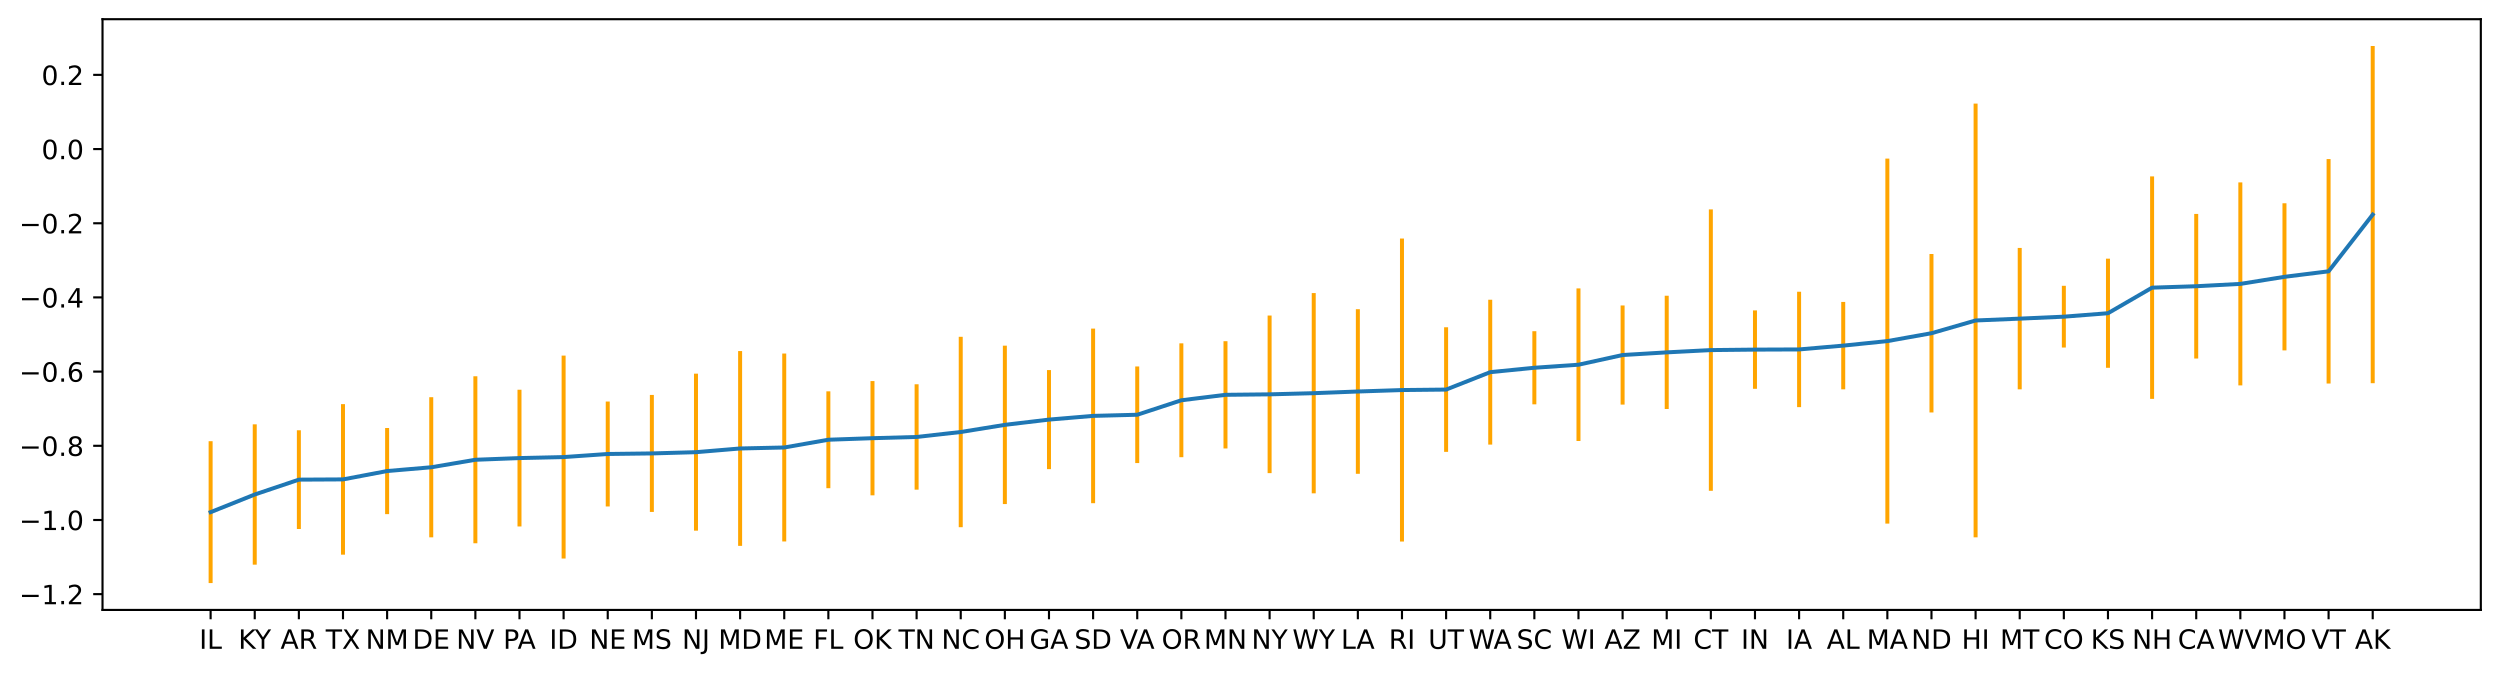 <?xml version="1.0" encoding="utf-8" standalone="no"?>
<!DOCTYPE svg PUBLIC "-//W3C//DTD SVG 1.1//EN"
  "http://www.w3.org/Graphics/SVG/1.1/DTD/svg11.dtd">
<!-- Created with matplotlib (https://matplotlib.org/) -->
<svg height="252.838pt" version="1.1" viewBox="0 0 938.483 252.838" width="938.483pt" xmlns="http://www.w3.org/2000/svg" xmlns:xlink="http://www.w3.org/1999/xlink">
 <defs>
  <style type="text/css">*{stroke-linecap:butt;stroke-linejoin:round;}</style>
 </defs>
 <g id="figure_1">
  <g id="patch_1">
   <path d="M 0 252.838 
L 938.483 252.838 
L 938.483 0 
L 0 0 
z
" style="fill:#ffffff;"/>
  </g>
  <g id="axes_1">
   <g id="patch_2">
    <path d="M 38.483 228.96 
L 931.283 228.96 
L 931.283 7.2 
L 38.483 7.2 
z
" style="fill:#ffffff;"/>
   </g>
   <g id="matplotlib.axis_1">
    <g id="xtick_1">
     <g id="line2d_1">
      <defs>
       <path d="M 0 0 
L 0 3.5 
" id="mf97bbba899" style="stroke:#000000;stroke-width:0.8;"/>
      </defs>
      <g>
       <use style="stroke:#000000;stroke-width:0.8;" x="79.065" xlink:href="#mf97bbba899" y="228.96"/>
      </g>
     </g>
     <g id="text_1">
      <!-- IL -->
      <g transform="translate(74.804 243.558)scale(0.1 -0.1)">
       <defs>
        <path d="M 9.812 72.906 
L 19.672 72.906 
L 19.672 0 
L 9.812 0 
z
" id="DejaVuSans-73"/>
        <path d="M 9.812 72.906 
L 19.672 72.906 
L 19.672 8.297 
L 55.172 8.297 
L 55.172 0 
L 9.812 0 
z
" id="DejaVuSans-76"/>
       </defs>
       <use xlink:href="#DejaVuSans-73"/>
       <use x="29.492" xlink:href="#DejaVuSans-76"/>
      </g>
     </g>
    </g>
    <g id="xtick_2">
     <g id="line2d_2">
      <g>
       <use style="stroke:#000000;stroke-width:0.8;" x="95.629" xlink:href="#mf97bbba899" y="228.96"/>
      </g>
     </g>
     <g id="text_2">
      <!-- KY -->
      <g transform="translate(89.477 243.558)scale(0.1 -0.1)">
       <defs>
        <path d="M 9.812 72.906 
L 19.672 72.906 
L 19.672 42.094 
L 52.391 72.906 
L 65.094 72.906 
L 28.906 38.922 
L 67.672 0 
L 54.688 0 
L 19.672 35.109 
L 19.672 0 
L 9.812 0 
z
" id="DejaVuSans-75"/>
        <path d="M -0.203 72.906 
L 10.406 72.906 
L 30.609 42.922 
L 50.688 72.906 
L 61.281 72.906 
L 35.5 34.719 
L 35.5 0 
L 25.594 0 
L 25.594 34.719 
z
" id="DejaVuSans-89"/>
       </defs>
       <use xlink:href="#DejaVuSans-75"/>
       <use x="61.951" xlink:href="#DejaVuSans-89"/>
      </g>
     </g>
    </g>
    <g id="xtick_3">
     <g id="line2d_3">
      <g>
       <use style="stroke:#000000;stroke-width:0.8;" x="112.193" xlink:href="#mf97bbba899" y="228.96"/>
      </g>
     </g>
     <g id="text_3">
      <!-- AR -->
      <g transform="translate(105.298 243.558)scale(0.1 -0.1)">
       <defs>
        <path d="M 34.188 63.188 
L 20.797 26.906 
L 47.609 26.906 
z
M 28.609 72.906 
L 39.797 72.906 
L 67.578 0 
L 57.328 0 
L 50.688 18.703 
L 17.828 18.703 
L 11.188 0 
L 0.781 0 
z
" id="DejaVuSans-65"/>
        <path d="M 44.391 34.188 
Q 47.562 33.109 50.562 29.594 
Q 53.562 26.078 56.594 19.922 
L 66.609 0 
L 56 0 
L 46.688 18.703 
Q 43.062 26.031 39.672 28.422 
Q 36.281 30.812 30.422 30.812 
L 19.672 30.812 
L 19.672 0 
L 9.812 0 
L 9.812 72.906 
L 32.078 72.906 
Q 44.578 72.906 50.734 67.672 
Q 56.891 62.453 56.891 51.906 
Q 56.891 45.016 53.688 40.469 
Q 50.484 35.938 44.391 34.188 
z
M 19.672 64.797 
L 19.672 38.922 
L 32.078 38.922 
Q 39.203 38.922 42.844 42.219 
Q 46.484 45.516 46.484 51.906 
Q 46.484 58.297 42.844 61.547 
Q 39.203 64.797 32.078 64.797 
z
" id="DejaVuSans-82"/>
       </defs>
       <use xlink:href="#DejaVuSans-65"/>
       <use x="68.408" xlink:href="#DejaVuSans-82"/>
      </g>
     </g>
    </g>
    <g id="xtick_4">
     <g id="line2d_4">
      <g>
       <use style="stroke:#000000;stroke-width:0.8;" x="128.757" xlink:href="#mf97bbba899" y="228.96"/>
      </g>
     </g>
     <g id="text_4">
      <!-- TX -->
      <g transform="translate(122.278 243.558)scale(0.1 -0.1)">
       <defs>
        <path d="M -0.297 72.906 
L 61.375 72.906 
L 61.375 64.594 
L 35.5 64.594 
L 35.5 0 
L 25.594 0 
L 25.594 64.594 
L -0.297 64.594 
z
" id="DejaVuSans-84"/>
        <path d="M 6.297 72.906 
L 16.891 72.906 
L 35.016 45.797 
L 53.219 72.906 
L 63.812 72.906 
L 40.375 37.891 
L 65.375 0 
L 54.781 0 
L 34.281 31 
L 13.625 0 
L 2.984 0 
L 29 38.922 
z
" id="DejaVuSans-88"/>
       </defs>
       <use xlink:href="#DejaVuSans-84"/>
       <use x="61.084" xlink:href="#DejaVuSans-88"/>
      </g>
     </g>
    </g>
    <g id="xtick_5">
     <g id="line2d_5">
      <g>
       <use style="stroke:#000000;stroke-width:0.8;" x="145.321" xlink:href="#mf97bbba899" y="228.96"/>
      </g>
     </g>
     <g id="text_5">
      <!-- NM -->
      <g transform="translate(137.266 243.558)scale(0.1 -0.1)">
       <defs>
        <path d="M 9.812 72.906 
L 23.094 72.906 
L 55.422 11.922 
L 55.422 72.906 
L 64.984 72.906 
L 64.984 0 
L 51.703 0 
L 19.391 60.984 
L 19.391 0 
L 9.812 0 
z
" id="DejaVuSans-78"/>
        <path d="M 9.812 72.906 
L 24.516 72.906 
L 43.109 23.297 
L 61.812 72.906 
L 76.516 72.906 
L 76.516 0 
L 66.891 0 
L 66.891 64.016 
L 48.094 14.016 
L 38.188 14.016 
L 19.391 64.016 
L 19.391 0 
L 9.812 0 
z
" id="DejaVuSans-77"/>
       </defs>
       <use xlink:href="#DejaVuSans-78"/>
       <use x="74.805" xlink:href="#DejaVuSans-77"/>
      </g>
     </g>
    </g>
    <g id="xtick_6">
     <g id="line2d_6">
      <g>
       <use style="stroke:#000000;stroke-width:0.8;" x="161.885" xlink:href="#mf97bbba899" y="228.96"/>
      </g>
     </g>
     <g id="text_6">
      <!-- DE -->
      <g transform="translate(154.875 243.558)scale(0.1 -0.1)">
       <defs>
        <path d="M 19.672 64.797 
L 19.672 8.109 
L 31.594 8.109 
Q 46.688 8.109 53.688 14.938 
Q 60.688 21.781 60.688 36.531 
Q 60.688 51.172 53.688 57.984 
Q 46.688 64.797 31.594 64.797 
z
M 9.812 72.906 
L 30.078 72.906 
Q 51.266 72.906 61.172 64.094 
Q 71.094 55.281 71.094 36.531 
Q 71.094 17.672 61.125 8.828 
Q 51.172 0 30.078 0 
L 9.812 0 
z
" id="DejaVuSans-68"/>
        <path d="M 9.812 72.906 
L 55.906 72.906 
L 55.906 64.594 
L 19.672 64.594 
L 19.672 43.016 
L 54.391 43.016 
L 54.391 34.719 
L 19.672 34.719 
L 19.672 8.297 
L 56.781 8.297 
L 56.781 0 
L 9.812 0 
z
" id="DejaVuSans-69"/>
       </defs>
       <use xlink:href="#DejaVuSans-68"/>
       <use x="77.002" xlink:href="#DejaVuSans-69"/>
      </g>
     </g>
    </g>
    <g id="xtick_7">
     <g id="line2d_7">
      <g>
       <use style="stroke:#000000;stroke-width:0.8;" x="178.449" xlink:href="#mf97bbba899" y="228.96"/>
      </g>
     </g>
     <g id="text_7">
      <!-- NV -->
      <g transform="translate(171.288 243.558)scale(0.1 -0.1)">
       <defs>
        <path d="M 28.609 0 
L 0.781 72.906 
L 11.078 72.906 
L 34.188 11.531 
L 57.328 72.906 
L 67.578 72.906 
L 39.797 0 
z
" id="DejaVuSans-86"/>
       </defs>
       <use xlink:href="#DejaVuSans-78"/>
       <use x="74.805" xlink:href="#DejaVuSans-86"/>
      </g>
     </g>
    </g>
    <g id="xtick_8">
     <g id="line2d_8">
      <g>
       <use style="stroke:#000000;stroke-width:0.8;" x="195.013" xlink:href="#mf97bbba899" y="228.96"/>
      </g>
     </g>
     <g id="text_8">
      <!-- PA -->
      <g transform="translate(188.896 243.558)scale(0.1 -0.1)">
       <defs>
        <path d="M 19.672 64.797 
L 19.672 37.406 
L 32.078 37.406 
Q 38.969 37.406 42.719 40.969 
Q 46.484 44.531 46.484 51.125 
Q 46.484 57.672 42.719 61.234 
Q 38.969 64.797 32.078 64.797 
z
M 9.812 72.906 
L 32.078 72.906 
Q 44.344 72.906 50.609 67.359 
Q 56.891 61.812 56.891 51.125 
Q 56.891 40.328 50.609 34.812 
Q 44.344 29.297 32.078 29.297 
L 19.672 29.297 
L 19.672 0 
L 9.812 0 
z
" id="DejaVuSans-80"/>
       </defs>
       <use xlink:href="#DejaVuSans-80"/>
       <use x="53.928" xlink:href="#DejaVuSans-65"/>
      </g>
     </g>
    </g>
    <g id="xtick_9">
     <g id="line2d_9">
      <g>
       <use style="stroke:#000000;stroke-width:0.8;" x="211.577" xlink:href="#mf97bbba899" y="228.96"/>
      </g>
     </g>
     <g id="text_9">
      <!-- ID -->
      <g transform="translate(206.252 243.558)scale(0.1 -0.1)">
       <use xlink:href="#DejaVuSans-73"/>
       <use x="29.492" xlink:href="#DejaVuSans-68"/>
      </g>
     </g>
    </g>
    <g id="xtick_10">
     <g id="line2d_10">
      <g>
       <use style="stroke:#000000;stroke-width:0.8;" x="228.141" xlink:href="#mf97bbba899" y="228.96"/>
      </g>
     </g>
     <g id="text_10">
      <!-- NE -->
      <g transform="translate(221.241 243.558)scale(0.1 -0.1)">
       <use xlink:href="#DejaVuSans-78"/>
       <use x="74.805" xlink:href="#DejaVuSans-69"/>
      </g>
     </g>
    </g>
    <g id="xtick_11">
     <g id="line2d_11">
      <g>
       <use style="stroke:#000000;stroke-width:0.8;" x="244.705" xlink:href="#mf97bbba899" y="228.96"/>
      </g>
     </g>
     <g id="text_11">
      <!-- MS -->
      <g transform="translate(237.216 243.558)scale(0.1 -0.1)">
       <defs>
        <path d="M 53.516 70.516 
L 53.516 60.891 
Q 47.906 63.578 42.922 64.891 
Q 37.938 66.219 33.297 66.219 
Q 25.25 66.219 20.875 63.094 
Q 16.5 59.969 16.5 54.203 
Q 16.5 49.359 19.406 46.891 
Q 22.312 44.438 30.422 42.922 
L 36.375 41.703 
Q 47.406 39.594 52.656 34.297 
Q 57.906 29 57.906 20.125 
Q 57.906 9.516 50.797 4.047 
Q 43.703 -1.422 29.984 -1.422 
Q 24.812 -1.422 18.969 -0.25 
Q 13.141 0.922 6.891 3.219 
L 6.891 13.375 
Q 12.891 10.016 18.656 8.297 
Q 24.422 6.594 29.984 6.594 
Q 38.422 6.594 43.016 9.906 
Q 47.609 13.234 47.609 19.391 
Q 47.609 24.75 44.312 27.781 
Q 41.016 30.812 33.5 32.328 
L 27.484 33.5 
Q 16.453 35.688 11.516 40.375 
Q 6.594 45.062 6.594 53.422 
Q 6.594 63.094 13.406 68.656 
Q 20.219 74.219 32.172 74.219 
Q 37.312 74.219 42.625 73.281 
Q 47.953 72.359 53.516 70.516 
z
" id="DejaVuSans-83"/>
       </defs>
       <use xlink:href="#DejaVuSans-77"/>
       <use x="86.279" xlink:href="#DejaVuSans-83"/>
      </g>
     </g>
    </g>
    <g id="xtick_12">
     <g id="line2d_12">
      <g>
       <use style="stroke:#000000;stroke-width:0.8;" x="261.269" xlink:href="#mf97bbba899" y="228.96"/>
      </g>
     </g>
     <g id="text_12">
      <!-- NJ -->
      <g transform="translate(256.053 243.558)scale(0.1 -0.1)">
       <defs>
        <path d="M 9.812 72.906 
L 19.672 72.906 
L 19.672 5.078 
Q 19.672 -8.109 14.672 -14.062 
Q 9.672 -20.016 -1.422 -20.016 
L -5.172 -20.016 
L -5.172 -11.719 
L -2.094 -11.719 
Q 4.438 -11.719 7.125 -8.047 
Q 9.812 -4.391 9.812 5.078 
z
" id="DejaVuSans-74"/>
       </defs>
       <use xlink:href="#DejaVuSans-78"/>
       <use x="74.805" xlink:href="#DejaVuSans-74"/>
      </g>
     </g>
    </g>
    <g id="xtick_13">
     <g id="line2d_13">
      <g>
       <use style="stroke:#000000;stroke-width:0.8;" x="277.833" xlink:href="#mf97bbba899" y="228.96"/>
      </g>
     </g>
     <g id="text_13">
      <!-- MD -->
      <g transform="translate(269.669 243.558)scale(0.1 -0.1)">
       <use xlink:href="#DejaVuSans-77"/>
       <use x="86.279" xlink:href="#DejaVuSans-68"/>
      </g>
     </g>
    </g>
    <g id="xtick_14">
     <g id="line2d_14">
      <g>
       <use style="stroke:#000000;stroke-width:0.8;" x="294.397" xlink:href="#mf97bbba899" y="228.96"/>
      </g>
     </g>
     <g id="text_14">
      <!-- ME -->
      <g transform="translate(286.923 243.558)scale(0.1 -0.1)">
       <use xlink:href="#DejaVuSans-77"/>
       <use x="86.279" xlink:href="#DejaVuSans-69"/>
      </g>
     </g>
    </g>
    <g id="xtick_15">
     <g id="line2d_15">
      <g>
       <use style="stroke:#000000;stroke-width:0.8;" x="310.961" xlink:href="#mf97bbba899" y="228.96"/>
      </g>
     </g>
     <g id="text_15">
      <!-- FL -->
      <g transform="translate(305.299 243.558)scale(0.1 -0.1)">
       <defs>
        <path d="M 9.812 72.906 
L 51.703 72.906 
L 51.703 64.594 
L 19.672 64.594 
L 19.672 43.109 
L 48.578 43.109 
L 48.578 34.812 
L 19.672 34.812 
L 19.672 0 
L 9.812 0 
z
" id="DejaVuSans-70"/>
       </defs>
       <use xlink:href="#DejaVuSans-70"/>
       <use x="57.52" xlink:href="#DejaVuSans-76"/>
      </g>
     </g>
    </g>
    <g id="xtick_16">
     <g id="line2d_16">
      <g>
       <use style="stroke:#000000;stroke-width:0.8;" x="327.525" xlink:href="#mf97bbba899" y="228.96"/>
      </g>
     </g>
     <g id="text_16">
      <!-- OK -->
      <g transform="translate(320.31 243.558)scale(0.1 -0.1)">
       <defs>
        <path d="M 39.406 66.219 
Q 28.656 66.219 22.328 58.203 
Q 16.016 50.203 16.016 36.375 
Q 16.016 22.609 22.328 14.594 
Q 28.656 6.594 39.406 6.594 
Q 50.141 6.594 56.422 14.594 
Q 62.703 22.609 62.703 36.375 
Q 62.703 50.203 56.422 58.203 
Q 50.141 66.219 39.406 66.219 
z
M 39.406 74.219 
Q 54.734 74.219 63.906 63.938 
Q 73.094 53.656 73.094 36.375 
Q 73.094 19.141 63.906 8.859 
Q 54.734 -1.422 39.406 -1.422 
Q 24.031 -1.422 14.812 8.828 
Q 5.609 19.094 5.609 36.375 
Q 5.609 53.656 14.812 63.938 
Q 24.031 74.219 39.406 74.219 
z
" id="DejaVuSans-79"/>
       </defs>
       <use xlink:href="#DejaVuSans-79"/>
       <use x="78.711" xlink:href="#DejaVuSans-75"/>
      </g>
     </g>
    </g>
    <g id="xtick_17">
     <g id="line2d_17">
      <g>
       <use style="stroke:#000000;stroke-width:0.8;" x="344.089" xlink:href="#mf97bbba899" y="228.96"/>
      </g>
     </g>
     <g id="text_17">
      <!-- TN -->
      <g transform="translate(337.294 243.558)scale(0.1 -0.1)">
       <use xlink:href="#DejaVuSans-84"/>
       <use x="61.084" xlink:href="#DejaVuSans-78"/>
      </g>
     </g>
    </g>
    <g id="xtick_18">
     <g id="line2d_18">
      <g>
       <use style="stroke:#000000;stroke-width:0.8;" x="360.653" xlink:href="#mf97bbba899" y="228.96"/>
      </g>
     </g>
     <g id="text_18">
      <!-- NC -->
      <g transform="translate(353.421 243.558)scale(0.1 -0.1)">
       <defs>
        <path d="M 64.406 67.281 
L 64.406 56.891 
Q 59.422 61.531 53.781 63.812 
Q 48.141 66.109 41.797 66.109 
Q 29.297 66.109 22.656 58.469 
Q 16.016 50.828 16.016 36.375 
Q 16.016 21.969 22.656 14.328 
Q 29.297 6.688 41.797 6.688 
Q 48.141 6.688 53.781 8.984 
Q 59.422 11.281 64.406 15.922 
L 64.406 5.609 
Q 59.234 2.094 53.438 0.328 
Q 47.656 -1.422 41.219 -1.422 
Q 24.656 -1.422 15.125 8.703 
Q 5.609 18.844 5.609 36.375 
Q 5.609 53.953 15.125 64.078 
Q 24.656 74.219 41.219 74.219 
Q 47.75 74.219 53.531 72.484 
Q 59.328 70.75 64.406 67.281 
z
" id="DejaVuSans-67"/>
       </defs>
       <use xlink:href="#DejaVuSans-78"/>
       <use x="74.805" xlink:href="#DejaVuSans-67"/>
      </g>
     </g>
    </g>
    <g id="xtick_19">
     <g id="line2d_19">
      <g>
       <use style="stroke:#000000;stroke-width:0.8;" x="377.217" xlink:href="#mf97bbba899" y="228.96"/>
      </g>
     </g>
     <g id="text_19">
      <!-- OH -->
      <g transform="translate(369.521 243.558)scale(0.1 -0.1)">
       <defs>
        <path d="M 9.812 72.906 
L 19.672 72.906 
L 19.672 43.016 
L 55.516 43.016 
L 55.516 72.906 
L 65.375 72.906 
L 65.375 0 
L 55.516 0 
L 55.516 34.719 
L 19.672 34.719 
L 19.672 0 
L 9.812 0 
z
" id="DejaVuSans-72"/>
       </defs>
       <use xlink:href="#DejaVuSans-79"/>
       <use x="78.711" xlink:href="#DejaVuSans-72"/>
      </g>
     </g>
    </g>
    <g id="xtick_20">
     <g id="line2d_20">
      <g>
       <use style="stroke:#000000;stroke-width:0.8;" x="393.781" xlink:href="#mf97bbba899" y="228.96"/>
      </g>
     </g>
     <g id="text_20">
      <!-- GA -->
      <g transform="translate(386.486 243.558)scale(0.1 -0.1)">
       <defs>
        <path d="M 59.516 10.406 
L 59.516 29.984 
L 43.406 29.984 
L 43.406 38.094 
L 69.281 38.094 
L 69.281 6.781 
Q 63.578 2.734 56.688 0.656 
Q 49.812 -1.422 42 -1.422 
Q 24.906 -1.422 15.25 8.562 
Q 5.609 18.562 5.609 36.375 
Q 5.609 54.25 15.25 64.234 
Q 24.906 74.219 42 74.219 
Q 49.125 74.219 55.547 72.453 
Q 61.969 70.703 67.391 67.281 
L 67.391 56.781 
Q 61.922 61.422 55.766 63.766 
Q 49.609 66.109 42.828 66.109 
Q 29.438 66.109 22.719 58.641 
Q 16.016 51.172 16.016 36.375 
Q 16.016 21.625 22.719 14.156 
Q 29.438 6.688 42.828 6.688 
Q 48.047 6.688 52.141 7.594 
Q 56.25 8.5 59.516 10.406 
z
" id="DejaVuSans-71"/>
       </defs>
       <use xlink:href="#DejaVuSans-71"/>
       <use x="77.49" xlink:href="#DejaVuSans-65"/>
      </g>
     </g>
    </g>
    <g id="xtick_21">
     <g id="line2d_21">
      <g>
       <use style="stroke:#000000;stroke-width:0.8;" x="410.345" xlink:href="#mf97bbba899" y="228.96"/>
      </g>
     </g>
     <g id="text_21">
      <!-- SD -->
      <g transform="translate(403.321 243.558)scale(0.1 -0.1)">
       <use xlink:href="#DejaVuSans-83"/>
       <use x="63.477" xlink:href="#DejaVuSans-68"/>
      </g>
     </g>
    </g>
    <g id="xtick_22">
     <g id="line2d_22">
      <g>
       <use style="stroke:#000000;stroke-width:0.8;" x="426.909" xlink:href="#mf97bbba899" y="228.96"/>
      </g>
     </g>
     <g id="text_22">
      <!-- VA -->
      <g transform="translate(420.387 243.558)scale(0.1 -0.1)">
       <use xlink:href="#DejaVuSans-86"/>
       <use x="62.033" xlink:href="#DejaVuSans-65"/>
      </g>
     </g>
    </g>
    <g id="xtick_23">
     <g id="line2d_23">
      <g>
       <use style="stroke:#000000;stroke-width:0.8;" x="443.473" xlink:href="#mf97bbba899" y="228.96"/>
      </g>
     </g>
     <g id="text_23">
      <!-- OR -->
      <g transform="translate(436.063 243.558)scale(0.1 -0.1)">
       <use xlink:href="#DejaVuSans-79"/>
       <use x="78.711" xlink:href="#DejaVuSans-82"/>
      </g>
     </g>
    </g>
    <g id="xtick_24">
     <g id="line2d_24">
      <g>
       <use style="stroke:#000000;stroke-width:0.8;" x="460.037" xlink:href="#mf97bbba899" y="228.96"/>
      </g>
     </g>
     <g id="text_24">
      <!-- MN -->
      <g transform="translate(451.982 243.558)scale(0.1 -0.1)">
       <use xlink:href="#DejaVuSans-77"/>
       <use x="86.279" xlink:href="#DejaVuSans-78"/>
      </g>
     </g>
    </g>
    <g id="xtick_25">
     <g id="line2d_25">
      <g>
       <use style="stroke:#000000;stroke-width:0.8;" x="476.601" xlink:href="#mf97bbba899" y="228.96"/>
      </g>
     </g>
     <g id="text_25">
      <!-- NY -->
      <g transform="translate(469.806 243.558)scale(0.1 -0.1)">
       <use xlink:href="#DejaVuSans-78"/>
       <use x="74.805" xlink:href="#DejaVuSans-89"/>
      </g>
     </g>
    </g>
    <g id="xtick_26">
     <g id="line2d_26">
      <g>
       <use style="stroke:#000000;stroke-width:0.8;" x="493.165" xlink:href="#mf97bbba899" y="228.96"/>
      </g>
     </g>
     <g id="text_26">
      <!-- WY -->
      <g transform="translate(485.167 243.558)scale(0.1 -0.1)">
       <defs>
        <path d="M 3.328 72.906 
L 13.281 72.906 
L 28.609 11.281 
L 43.891 72.906 
L 54.984 72.906 
L 70.312 11.281 
L 85.594 72.906 
L 95.609 72.906 
L 77.297 0 
L 64.891 0 
L 49.516 63.281 
L 33.984 0 
L 21.578 0 
z
" id="DejaVuSans-87"/>
       </defs>
       <use xlink:href="#DejaVuSans-87"/>
       <use x="98.877" xlink:href="#DejaVuSans-89"/>
      </g>
     </g>
    </g>
    <g id="xtick_27">
     <g id="line2d_27">
      <g>
       <use style="stroke:#000000;stroke-width:0.8;" x="509.729" xlink:href="#mf97bbba899" y="228.96"/>
      </g>
     </g>
     <g id="text_27">
      <!-- LA -->
      <g transform="translate(503.41 243.558)scale(0.1 -0.1)">
       <use xlink:href="#DejaVuSans-76"/>
       <use x="57.963" xlink:href="#DejaVuSans-65"/>
      </g>
     </g>
    </g>
    <g id="xtick_28">
     <g id="line2d_28">
      <g>
       <use style="stroke:#000000;stroke-width:0.8;" x="526.293" xlink:href="#mf97bbba899" y="228.96"/>
      </g>
     </g>
     <g id="text_28">
      <!-- RI -->
      <g transform="translate(521.344 243.558)scale(0.1 -0.1)">
       <use xlink:href="#DejaVuSans-82"/>
       <use x="69.482" xlink:href="#DejaVuSans-73"/>
      </g>
     </g>
    </g>
    <g id="xtick_29">
     <g id="line2d_29">
      <g>
       <use style="stroke:#000000;stroke-width:0.8;" x="542.857" xlink:href="#mf97bbba899" y="228.96"/>
      </g>
     </g>
     <g id="text_29">
      <!-- UT -->
      <g transform="translate(536.144 243.558)scale(0.1 -0.1)">
       <defs>
        <path d="M 8.688 72.906 
L 18.609 72.906 
L 18.609 28.609 
Q 18.609 16.891 22.844 11.734 
Q 27.094 6.594 36.625 6.594 
Q 46.094 6.594 50.344 11.734 
Q 54.594 16.891 54.594 28.609 
L 54.594 72.906 
L 64.5 72.906 
L 64.5 27.391 
Q 64.5 13.141 57.438 5.859 
Q 50.391 -1.422 36.625 -1.422 
Q 22.797 -1.422 15.734 5.859 
Q 8.688 13.141 8.688 27.391 
z
" id="DejaVuSans-85"/>
       </defs>
       <use xlink:href="#DejaVuSans-85"/>
       <use x="73.193" xlink:href="#DejaVuSans-84"/>
      </g>
     </g>
    </g>
    <g id="xtick_30">
     <g id="line2d_30">
      <g>
       <use style="stroke:#000000;stroke-width:0.8;" x="559.421" xlink:href="#mf97bbba899" y="228.96"/>
      </g>
     </g>
     <g id="text_30">
      <!-- WA -->
      <g transform="translate(551.332 243.558)scale(0.1 -0.1)">
       <use xlink:href="#DejaVuSans-87"/>
       <use x="93.377" xlink:href="#DejaVuSans-65"/>
      </g>
     </g>
    </g>
    <g id="xtick_31">
     <g id="line2d_31">
      <g>
       <use style="stroke:#000000;stroke-width:0.8;" x="575.985" xlink:href="#mf97bbba899" y="228.96"/>
      </g>
     </g>
     <g id="text_31">
      <!-- SC -->
      <g transform="translate(569.319 243.558)scale(0.1 -0.1)">
       <use xlink:href="#DejaVuSans-83"/>
       <use x="63.477" xlink:href="#DejaVuSans-67"/>
      </g>
     </g>
    </g>
    <g id="xtick_32">
     <g id="line2d_32">
      <g>
       <use style="stroke:#000000;stroke-width:0.8;" x="592.549" xlink:href="#mf97bbba899" y="228.96"/>
      </g>
     </g>
     <g id="text_32">
      <!-- WI -->
      <g transform="translate(586.13 243.558)scale(0.1 -0.1)">
       <use xlink:href="#DejaVuSans-87"/>
       <use x="98.877" xlink:href="#DejaVuSans-73"/>
      </g>
     </g>
    </g>
    <g id="xtick_33">
     <g id="line2d_33">
      <g>
       <use style="stroke:#000000;stroke-width:0.8;" x="609.113" xlink:href="#mf97bbba899" y="228.96"/>
      </g>
     </g>
     <g id="text_33">
      <!-- AZ -->
      <g transform="translate(602.268 243.558)scale(0.1 -0.1)">
       <defs>
        <path d="M 5.609 72.906 
L 62.891 72.906 
L 62.891 65.375 
L 16.797 8.297 
L 64.016 8.297 
L 64.016 0 
L 4.5 0 
L 4.5 7.516 
L 50.594 64.594 
L 5.609 64.594 
z
" id="DejaVuSans-90"/>
       </defs>
       <use xlink:href="#DejaVuSans-65"/>
       <use x="68.408" xlink:href="#DejaVuSans-90"/>
      </g>
     </g>
    </g>
    <g id="xtick_34">
     <g id="line2d_34">
      <g>
       <use style="stroke:#000000;stroke-width:0.8;" x="625.677" xlink:href="#mf97bbba899" y="228.96"/>
      </g>
     </g>
     <g id="text_34">
      <!-- MI -->
      <g transform="translate(619.888 243.558)scale(0.1 -0.1)">
       <use xlink:href="#DejaVuSans-77"/>
       <use x="86.279" xlink:href="#DejaVuSans-73"/>
      </g>
     </g>
    </g>
    <g id="xtick_35">
     <g id="line2d_35">
      <g>
       <use style="stroke:#000000;stroke-width:0.8;" x="642.241" xlink:href="#mf97bbba899" y="228.96"/>
      </g>
     </g>
     <g id="text_35">
      <!-- CT -->
      <g transform="translate(635.696 243.558)scale(0.1 -0.1)">
       <use xlink:href="#DejaVuSans-67"/>
       <use x="69.824" xlink:href="#DejaVuSans-84"/>
      </g>
     </g>
    </g>
    <g id="xtick_36">
     <g id="line2d_36">
      <g>
       <use style="stroke:#000000;stroke-width:0.8;" x="658.805" xlink:href="#mf97bbba899" y="228.96"/>
      </g>
     </g>
     <g id="text_36">
      <!-- IN -->
      <g transform="translate(653.589 243.558)scale(0.1 -0.1)">
       <use xlink:href="#DejaVuSans-73"/>
       <use x="29.492" xlink:href="#DejaVuSans-78"/>
      </g>
     </g>
    </g>
    <g id="xtick_37">
     <g id="line2d_37">
      <g>
       <use style="stroke:#000000;stroke-width:0.8;" x="675.369" xlink:href="#mf97bbba899" y="228.96"/>
      </g>
     </g>
     <g id="text_37">
      <!-- IA -->
      <g transform="translate(670.474 243.558)scale(0.1 -0.1)">
       <use xlink:href="#DejaVuSans-73"/>
       <use x="29.492" xlink:href="#DejaVuSans-65"/>
      </g>
     </g>
    </g>
    <g id="xtick_38">
     <g id="line2d_38">
      <g>
       <use style="stroke:#000000;stroke-width:0.8;" x="691.933" xlink:href="#mf97bbba899" y="228.96"/>
      </g>
     </g>
     <g id="text_38">
      <!-- AL -->
      <g transform="translate(685.727 243.558)scale(0.1 -0.1)">
       <use xlink:href="#DejaVuSans-65"/>
       <use x="68.408" xlink:href="#DejaVuSans-76"/>
      </g>
     </g>
    </g>
    <g id="xtick_39">
     <g id="line2d_39">
      <g>
       <use style="stroke:#000000;stroke-width:0.8;" x="708.497" xlink:href="#mf97bbba899" y="228.96"/>
      </g>
     </g>
     <g id="text_39">
      <!-- MA -->
      <g transform="translate(700.763 243.558)scale(0.1 -0.1)">
       <use xlink:href="#DejaVuSans-77"/>
       <use x="86.279" xlink:href="#DejaVuSans-65"/>
      </g>
     </g>
    </g>
    <g id="xtick_40">
     <g id="line2d_40">
      <g>
       <use style="stroke:#000000;stroke-width:0.8;" x="725.061" xlink:href="#mf97bbba899" y="228.96"/>
      </g>
     </g>
     <g id="text_40">
      <!-- ND -->
      <g transform="translate(717.47 243.558)scale(0.1 -0.1)">
       <use xlink:href="#DejaVuSans-78"/>
       <use x="74.805" xlink:href="#DejaVuSans-68"/>
      </g>
     </g>
    </g>
    <g id="xtick_41">
     <g id="line2d_41">
      <g>
       <use style="stroke:#000000;stroke-width:0.8;" x="741.625" xlink:href="#mf97bbba899" y="228.96"/>
      </g>
     </g>
     <g id="text_41">
      <!-- HI -->
      <g transform="translate(736.39 243.558)scale(0.1 -0.1)">
       <use xlink:href="#DejaVuSans-72"/>
       <use x="75.195" xlink:href="#DejaVuSans-73"/>
      </g>
     </g>
    </g>
    <g id="xtick_42">
     <g id="line2d_42">
      <g>
       <use style="stroke:#000000;stroke-width:0.8;" x="758.189" xlink:href="#mf97bbba899" y="228.96"/>
      </g>
     </g>
     <g id="text_42">
      <!-- MT -->
      <g transform="translate(750.821 243.558)scale(0.1 -0.1)">
       <use xlink:href="#DejaVuSans-77"/>
       <use x="86.279" xlink:href="#DejaVuSans-84"/>
      </g>
     </g>
    </g>
    <g id="xtick_43">
     <g id="line2d_43">
      <g>
       <use style="stroke:#000000;stroke-width:0.8;" x="774.753" xlink:href="#mf97bbba899" y="228.96"/>
      </g>
     </g>
     <g id="text_43">
      <!-- CO -->
      <g transform="translate(767.326 243.558)scale(0.1 -0.1)">
       <use xlink:href="#DejaVuSans-67"/>
       <use x="69.824" xlink:href="#DejaVuSans-79"/>
      </g>
     </g>
    </g>
    <g id="xtick_44">
     <g id="line2d_44">
      <g>
       <use style="stroke:#000000;stroke-width:0.8;" x="791.317" xlink:href="#mf97bbba899" y="228.96"/>
      </g>
     </g>
     <g id="text_44">
      <!-- KS -->
      <g transform="translate(784.864 243.558)scale(0.1 -0.1)">
       <use xlink:href="#DejaVuSans-75"/>
       <use x="65.576" xlink:href="#DejaVuSans-83"/>
      </g>
     </g>
    </g>
    <g id="xtick_45">
     <g id="line2d_45">
      <g>
       <use style="stroke:#000000;stroke-width:0.8;" x="807.881" xlink:href="#mf97bbba899" y="228.96"/>
      </g>
     </g>
     <g id="text_45">
      <!-- NH -->
      <g transform="translate(800.38 243.558)scale(0.1 -0.1)">
       <use xlink:href="#DejaVuSans-78"/>
       <use x="74.805" xlink:href="#DejaVuSans-72"/>
      </g>
     </g>
    </g>
    <g id="xtick_46">
     <g id="line2d_46">
      <g>
       <use style="stroke:#000000;stroke-width:0.8;" x="824.445" xlink:href="#mf97bbba899" y="228.96"/>
      </g>
     </g>
     <g id="text_46">
      <!-- CA -->
      <g transform="translate(817.533 243.558)scale(0.1 -0.1)">
       <use xlink:href="#DejaVuSans-67"/>
       <use x="69.824" xlink:href="#DejaVuSans-65"/>
      </g>
     </g>
    </g>
    <g id="xtick_47">
     <g id="line2d_47">
      <g>
       <use style="stroke:#000000;stroke-width:0.8;" x="841.009" xlink:href="#mf97bbba899" y="228.96"/>
      </g>
     </g>
     <g id="text_47">
      <!-- WV -->
      <g transform="translate(832.645 243.558)scale(0.1 -0.1)">
       <use xlink:href="#DejaVuSans-87"/>
       <use x="98.877" xlink:href="#DejaVuSans-86"/>
      </g>
     </g>
    </g>
    <g id="xtick_48">
     <g id="line2d_48">
      <g>
       <use style="stroke:#000000;stroke-width:0.8;" x="857.573" xlink:href="#mf97bbba899" y="228.96"/>
      </g>
     </g>
     <g id="text_48">
      <!-- MO -->
      <g transform="translate(849.323 243.558)scale(0.1 -0.1)">
       <use xlink:href="#DejaVuSans-77"/>
       <use x="86.279" xlink:href="#DejaVuSans-79"/>
      </g>
     </g>
    </g>
    <g id="xtick_49">
     <g id="line2d_49">
      <g>
       <use style="stroke:#000000;stroke-width:0.8;" x="874.137" xlink:href="#mf97bbba899" y="228.96"/>
      </g>
     </g>
     <g id="text_49">
      <!-- VT -->
      <g transform="translate(867.663 243.558)scale(0.1 -0.1)">
       <use xlink:href="#DejaVuSans-86"/>
       <use x="68.408" xlink:href="#DejaVuSans-84"/>
      </g>
     </g>
    </g>
    <g id="xtick_50">
     <g id="line2d_50">
      <g>
       <use style="stroke:#000000;stroke-width:0.8;" x="890.701" xlink:href="#mf97bbba899" y="228.96"/>
      </g>
     </g>
     <g id="text_50">
      <!-- AK -->
      <g transform="translate(884.002 243.558)scale(0.1 -0.1)">
       <use xlink:href="#DejaVuSans-65"/>
       <use x="68.408" xlink:href="#DejaVuSans-75"/>
      </g>
     </g>
    </g>
   </g>
   <g id="matplotlib.axis_2">
    <g id="ytick_1">
     <g id="line2d_51">
      <defs>
       <path d="M 0 0 
L -3.5 0 
" id="m473670c468" style="stroke:#000000;stroke-width:0.8;"/>
      </defs>
      <g>
       <use style="stroke:#000000;stroke-width:0.8;" x="38.483" xlink:href="#m473670c468" y="223.038"/>
      </g>
     </g>
     <g id="text_51">
      <!-- −1.2 -->
      <g transform="translate(7.2 226.837)scale(0.1 -0.1)">
       <defs>
        <path d="M 10.594 35.5 
L 73.188 35.5 
L 73.188 27.203 
L 10.594 27.203 
z
" id="DejaVuSans-8722"/>
        <path d="M 12.406 8.297 
L 28.516 8.297 
L 28.516 63.922 
L 10.984 60.406 
L 10.984 69.391 
L 28.422 72.906 
L 38.281 72.906 
L 38.281 8.297 
L 54.391 8.297 
L 54.391 0 
L 12.406 0 
z
" id="DejaVuSans-49"/>
        <path d="M 10.688 12.406 
L 21 12.406 
L 21 0 
L 10.688 0 
z
" id="DejaVuSans-46"/>
        <path d="M 19.188 8.297 
L 53.609 8.297 
L 53.609 0 
L 7.328 0 
L 7.328 8.297 
Q 12.938 14.109 22.625 23.891 
Q 32.328 33.688 34.812 36.531 
Q 39.547 41.844 41.422 45.531 
Q 43.312 49.219 43.312 52.781 
Q 43.312 58.594 39.234 62.25 
Q 35.156 65.922 28.609 65.922 
Q 23.969 65.922 18.812 64.312 
Q 13.672 62.703 7.812 59.422 
L 7.812 69.391 
Q 13.766 71.781 18.938 73 
Q 24.125 74.219 28.422 74.219 
Q 39.75 74.219 46.484 68.547 
Q 53.219 62.891 53.219 53.422 
Q 53.219 48.922 51.531 44.891 
Q 49.859 40.875 45.406 35.406 
Q 44.188 33.984 37.641 27.219 
Q 31.109 20.453 19.188 8.297 
z
" id="DejaVuSans-50"/>
       </defs>
       <use xlink:href="#DejaVuSans-8722"/>
       <use x="83.789" xlink:href="#DejaVuSans-49"/>
       <use x="147.412" xlink:href="#DejaVuSans-46"/>
       <use x="179.199" xlink:href="#DejaVuSans-50"/>
      </g>
     </g>
    </g>
    <g id="ytick_2">
     <g id="line2d_52">
      <g>
       <use style="stroke:#000000;stroke-width:0.8;" x="38.483" xlink:href="#m473670c468" y="195.192"/>
      </g>
     </g>
     <g id="text_52">
      <!-- −1.0 -->
      <g transform="translate(7.2 198.991)scale(0.1 -0.1)">
       <defs>
        <path d="M 31.781 66.406 
Q 24.172 66.406 20.328 58.906 
Q 16.5 51.422 16.5 36.375 
Q 16.5 21.391 20.328 13.891 
Q 24.172 6.391 31.781 6.391 
Q 39.453 6.391 43.281 13.891 
Q 47.125 21.391 47.125 36.375 
Q 47.125 51.422 43.281 58.906 
Q 39.453 66.406 31.781 66.406 
z
M 31.781 74.219 
Q 44.047 74.219 50.516 64.516 
Q 56.984 54.828 56.984 36.375 
Q 56.984 17.969 50.516 8.266 
Q 44.047 -1.422 31.781 -1.422 
Q 19.531 -1.422 13.062 8.266 
Q 6.594 17.969 6.594 36.375 
Q 6.594 54.828 13.062 64.516 
Q 19.531 74.219 31.781 74.219 
z
" id="DejaVuSans-48"/>
       </defs>
       <use xlink:href="#DejaVuSans-8722"/>
       <use x="83.789" xlink:href="#DejaVuSans-49"/>
       <use x="147.412" xlink:href="#DejaVuSans-46"/>
       <use x="179.199" xlink:href="#DejaVuSans-48"/>
      </g>
     </g>
    </g>
    <g id="ytick_3">
     <g id="line2d_53">
      <g>
       <use style="stroke:#000000;stroke-width:0.8;" x="38.483" xlink:href="#m473670c468" y="167.345"/>
      </g>
     </g>
     <g id="text_53">
      <!-- −0.8 -->
      <g transform="translate(7.2 171.144)scale(0.1 -0.1)">
       <defs>
        <path d="M 31.781 34.625 
Q 24.75 34.625 20.719 30.859 
Q 16.703 27.094 16.703 20.516 
Q 16.703 13.922 20.719 10.156 
Q 24.75 6.391 31.781 6.391 
Q 38.812 6.391 42.859 10.172 
Q 46.922 13.969 46.922 20.516 
Q 46.922 27.094 42.891 30.859 
Q 38.875 34.625 31.781 34.625 
z
M 21.922 38.812 
Q 15.578 40.375 12.031 44.719 
Q 8.5 49.078 8.5 55.328 
Q 8.5 64.062 14.719 69.141 
Q 20.953 74.219 31.781 74.219 
Q 42.672 74.219 48.875 69.141 
Q 55.078 64.062 55.078 55.328 
Q 55.078 49.078 51.531 44.719 
Q 48 40.375 41.703 38.812 
Q 48.828 37.156 52.797 32.312 
Q 56.781 27.484 56.781 20.516 
Q 56.781 9.906 50.312 4.234 
Q 43.844 -1.422 31.781 -1.422 
Q 19.734 -1.422 13.25 4.234 
Q 6.781 9.906 6.781 20.516 
Q 6.781 27.484 10.781 32.312 
Q 14.797 37.156 21.922 38.812 
z
M 18.312 54.391 
Q 18.312 48.734 21.844 45.562 
Q 25.391 42.391 31.781 42.391 
Q 38.141 42.391 41.719 45.562 
Q 45.312 48.734 45.312 54.391 
Q 45.312 60.062 41.719 63.234 
Q 38.141 66.406 31.781 66.406 
Q 25.391 66.406 21.844 63.234 
Q 18.312 60.062 18.312 54.391 
z
" id="DejaVuSans-56"/>
       </defs>
       <use xlink:href="#DejaVuSans-8722"/>
       <use x="83.789" xlink:href="#DejaVuSans-48"/>
       <use x="147.412" xlink:href="#DejaVuSans-46"/>
       <use x="179.199" xlink:href="#DejaVuSans-56"/>
      </g>
     </g>
    </g>
    <g id="ytick_4">
     <g id="line2d_54">
      <g>
       <use style="stroke:#000000;stroke-width:0.8;" x="38.483" xlink:href="#m473670c468" y="139.498"/>
      </g>
     </g>
     <g id="text_54">
      <!-- −0.6 -->
      <g transform="translate(7.2 143.298)scale(0.1 -0.1)">
       <defs>
        <path d="M 33.016 40.375 
Q 26.375 40.375 22.484 35.828 
Q 18.609 31.297 18.609 23.391 
Q 18.609 15.531 22.484 10.953 
Q 26.375 6.391 33.016 6.391 
Q 39.656 6.391 43.531 10.953 
Q 47.406 15.531 47.406 23.391 
Q 47.406 31.297 43.531 35.828 
Q 39.656 40.375 33.016 40.375 
z
M 52.594 71.297 
L 52.594 62.312 
Q 48.875 64.062 45.094 64.984 
Q 41.312 65.922 37.594 65.922 
Q 27.828 65.922 22.672 59.328 
Q 17.531 52.734 16.797 39.406 
Q 19.672 43.656 24.016 45.922 
Q 28.375 48.188 33.594 48.188 
Q 44.578 48.188 50.953 41.516 
Q 57.328 34.859 57.328 23.391 
Q 57.328 12.156 50.688 5.359 
Q 44.047 -1.422 33.016 -1.422 
Q 20.359 -1.422 13.672 8.266 
Q 6.984 17.969 6.984 36.375 
Q 6.984 53.656 15.188 63.938 
Q 23.391 74.219 37.203 74.219 
Q 40.922 74.219 44.703 73.484 
Q 48.484 72.75 52.594 71.297 
z
" id="DejaVuSans-54"/>
       </defs>
       <use xlink:href="#DejaVuSans-8722"/>
       <use x="83.789" xlink:href="#DejaVuSans-48"/>
       <use x="147.412" xlink:href="#DejaVuSans-46"/>
       <use x="179.199" xlink:href="#DejaVuSans-54"/>
      </g>
     </g>
    </g>
    <g id="ytick_5">
     <g id="line2d_55">
      <g>
       <use style="stroke:#000000;stroke-width:0.8;" x="38.483" xlink:href="#m473670c468" y="111.652"/>
      </g>
     </g>
     <g id="text_55">
      <!-- −0.4 -->
      <g transform="translate(7.2 115.451)scale(0.1 -0.1)">
       <defs>
        <path d="M 37.797 64.312 
L 12.891 25.391 
L 37.797 25.391 
z
M 35.203 72.906 
L 47.609 72.906 
L 47.609 25.391 
L 58.016 25.391 
L 58.016 17.188 
L 47.609 17.188 
L 47.609 0 
L 37.797 0 
L 37.797 17.188 
L 4.891 17.188 
L 4.891 26.703 
z
" id="DejaVuSans-52"/>
       </defs>
       <use xlink:href="#DejaVuSans-8722"/>
       <use x="83.789" xlink:href="#DejaVuSans-48"/>
       <use x="147.412" xlink:href="#DejaVuSans-46"/>
       <use x="179.199" xlink:href="#DejaVuSans-52"/>
      </g>
     </g>
    </g>
    <g id="ytick_6">
     <g id="line2d_56">
      <g>
       <use style="stroke:#000000;stroke-width:0.8;" x="38.483" xlink:href="#m473670c468" y="83.805"/>
      </g>
     </g>
     <g id="text_56">
      <!-- −0.2 -->
      <g transform="translate(7.2 87.604)scale(0.1 -0.1)">
       <use xlink:href="#DejaVuSans-8722"/>
       <use x="83.789" xlink:href="#DejaVuSans-48"/>
       <use x="147.412" xlink:href="#DejaVuSans-46"/>
       <use x="179.199" xlink:href="#DejaVuSans-50"/>
      </g>
     </g>
    </g>
    <g id="ytick_7">
     <g id="line2d_57">
      <g>
       <use style="stroke:#000000;stroke-width:0.8;" x="38.483" xlink:href="#m473670c468" y="55.958"/>
      </g>
     </g>
     <g id="text_57">
      <!-- 0.0 -->
      <g transform="translate(15.58 59.758)scale(0.1 -0.1)">
       <use xlink:href="#DejaVuSans-48"/>
       <use x="63.623" xlink:href="#DejaVuSans-46"/>
       <use x="95.41" xlink:href="#DejaVuSans-48"/>
      </g>
     </g>
    </g>
    <g id="ytick_8">
     <g id="line2d_58">
      <g>
       <use style="stroke:#000000;stroke-width:0.8;" x="38.483" xlink:href="#m473670c468" y="28.112"/>
      </g>
     </g>
     <g id="text_58">
      <!-- 0.2 -->
      <g transform="translate(15.58 31.911)scale(0.1 -0.1)">
       <use xlink:href="#DejaVuSans-48"/>
       <use x="63.623" xlink:href="#DejaVuSans-46"/>
       <use x="95.41" xlink:href="#DejaVuSans-50"/>
      </g>
     </g>
    </g>
   </g>
   <g id="LineCollection_1">
    <path clip-path="url(#p690b8e855b)" d="M 79.065 218.88 
L 79.065 165.622 
" style="fill:none;stroke:#ffa500;stroke-width:1.5;"/>
    <path clip-path="url(#p690b8e855b)" d="M 95.629 211.978 
L 95.629 159.286 
" style="fill:none;stroke:#ffa500;stroke-width:1.5;"/>
    <path clip-path="url(#p690b8e855b)" d="M 112.193 198.584 
L 112.193 161.528 
" style="fill:none;stroke:#ffa500;stroke-width:1.5;"/>
    <path clip-path="url(#p690b8e855b)" d="M 128.757 208.225 
L 128.757 151.701 
" style="fill:none;stroke:#ffa500;stroke-width:1.5;"/>
    <path clip-path="url(#p690b8e855b)" d="M 145.321 192.994 
L 145.321 160.662 
" style="fill:none;stroke:#ffa500;stroke-width:1.5;"/>
    <path clip-path="url(#p690b8e855b)" d="M 161.885 201.712 
L 161.885 149.106 
" style="fill:none;stroke:#ffa500;stroke-width:1.5;"/>
    <path clip-path="url(#p690b8e855b)" d="M 178.449 203.938 
L 178.449 141.253 
" style="fill:none;stroke:#ffa500;stroke-width:1.5;"/>
    <path clip-path="url(#p690b8e855b)" d="M 195.013 197.624 
L 195.013 146.294 
" style="fill:none;stroke:#ffa500;stroke-width:1.5;"/>
    <path clip-path="url(#p690b8e855b)" d="M 211.577 209.665 
L 211.577 133.501 
" style="fill:none;stroke:#ffa500;stroke-width:1.5;"/>
    <path clip-path="url(#p690b8e855b)" d="M 228.141 190.119 
L 228.141 150.729 
" style="fill:none;stroke:#ffa500;stroke-width:1.5;"/>
    <path clip-path="url(#p690b8e855b)" d="M 244.705 192.176 
L 244.705 148.246 
" style="fill:none;stroke:#ffa500;stroke-width:1.5;"/>
    <path clip-path="url(#p690b8e855b)" d="M 261.269 199.211 
L 261.269 140.283 
" style="fill:none;stroke:#ffa500;stroke-width:1.5;"/>
    <path clip-path="url(#p690b8e855b)" d="M 277.833 204.909 
L 277.833 131.798 
" style="fill:none;stroke:#ffa500;stroke-width:1.5;"/>
    <path clip-path="url(#p690b8e855b)" d="M 294.397 203.259 
L 294.397 132.709 
" style="fill:none;stroke:#ffa500;stroke-width:1.5;"/>
    <path clip-path="url(#p690b8e855b)" d="M 310.961 183.256 
L 310.961 146.893 
" style="fill:none;stroke:#ffa500;stroke-width:1.5;"/>
    <path clip-path="url(#p690b8e855b)" d="M 327.525 185.935 
L 327.525 143.052 
" style="fill:none;stroke:#ffa500;stroke-width:1.5;"/>
    <path clip-path="url(#p690b8e855b)" d="M 344.089 183.807 
L 344.089 144.263 
" style="fill:none;stroke:#ffa500;stroke-width:1.5;"/>
    <path clip-path="url(#p690b8e855b)" d="M 360.653 197.907 
L 360.653 126.43 
" style="fill:none;stroke:#ffa500;stroke-width:1.5;"/>
    <path clip-path="url(#p690b8e855b)" d="M 377.217 189.213 
L 377.217 129.756 
" style="fill:none;stroke:#ffa500;stroke-width:1.5;"/>
    <path clip-path="url(#p690b8e855b)" d="M 393.781 176.109 
L 393.781 138.921 
" style="fill:none;stroke:#ffa500;stroke-width:1.5;"/>
    <path clip-path="url(#p690b8e855b)" d="M 410.345 188.892 
L 410.345 123.347 
" style="fill:none;stroke:#ffa500;stroke-width:1.5;"/>
    <path clip-path="url(#p690b8e855b)" d="M 426.909 173.823 
L 426.909 137.567 
" style="fill:none;stroke:#ffa500;stroke-width:1.5;"/>
    <path clip-path="url(#p690b8e855b)" d="M 443.473 171.634 
L 443.473 128.879 
" style="fill:none;stroke:#ffa500;stroke-width:1.5;"/>
    <path clip-path="url(#p690b8e855b)" d="M 460.037 168.34 
L 460.037 128.088 
" style="fill:none;stroke:#ffa500;stroke-width:1.5;"/>
    <path clip-path="url(#p690b8e855b)" d="M 476.601 177.613 
L 476.601 118.451 
" style="fill:none;stroke:#ffa500;stroke-width:1.5;"/>
    <path clip-path="url(#p690b8e855b)" d="M 493.165 185.183 
L 493.165 110.01 
" style="fill:none;stroke:#ffa500;stroke-width:1.5;"/>
    <path clip-path="url(#p690b8e855b)" d="M 509.729 177.872 
L 509.729 116.065 
" style="fill:none;stroke:#ffa500;stroke-width:1.5;"/>
    <path clip-path="url(#p690b8e855b)" d="M 526.293 203.299 
L 526.293 89.544 
" style="fill:none;stroke:#ffa500;stroke-width:1.5;"/>
    <path clip-path="url(#p690b8e855b)" d="M 542.857 169.628 
L 542.857 122.861 
" style="fill:none;stroke:#ffa500;stroke-width:1.5;"/>
    <path clip-path="url(#p690b8e855b)" d="M 559.421 166.888 
L 559.421 112.521 
" style="fill:none;stroke:#ffa500;stroke-width:1.5;"/>
    <path clip-path="url(#p690b8e855b)" d="M 575.985 151.791 
L 575.985 124.322 
" style="fill:none;stroke:#ffa500;stroke-width:1.5;"/>
    <path clip-path="url(#p690b8e855b)" d="M 592.549 165.552 
L 592.549 108.273 
" style="fill:none;stroke:#ffa500;stroke-width:1.5;"/>
    <path clip-path="url(#p690b8e855b)" d="M 609.113 151.89 
L 609.113 114.66 
" style="fill:none;stroke:#ffa500;stroke-width:1.5;"/>
    <path clip-path="url(#p690b8e855b)" d="M 625.677 153.529 
L 625.677 111.026 
" style="fill:none;stroke:#ffa500;stroke-width:1.5;"/>
    <path clip-path="url(#p690b8e855b)" d="M 642.241 184.232 
L 642.241 78.61 
" style="fill:none;stroke:#ffa500;stroke-width:1.5;"/>
    <path clip-path="url(#p690b8e855b)" d="M 658.805 145.96 
L 658.805 116.526 
" style="fill:none;stroke:#ffa500;stroke-width:1.5;"/>
    <path clip-path="url(#p690b8e855b)" d="M 675.369 152.831 
L 675.369 109.519 
" style="fill:none;stroke:#ffa500;stroke-width:1.5;"/>
    <path clip-path="url(#p690b8e855b)" d="M 691.933 146.148 
L 691.933 113.336 
" style="fill:none;stroke:#ffa500;stroke-width:1.5;"/>
    <path clip-path="url(#p690b8e855b)" d="M 708.497 196.548 
L 708.497 59.544 
" style="fill:none;stroke:#ffa500;stroke-width:1.5;"/>
    <path clip-path="url(#p690b8e855b)" d="M 725.061 154.828 
L 725.061 95.345 
" style="fill:none;stroke:#ffa500;stroke-width:1.5;"/>
    <path clip-path="url(#p690b8e855b)" d="M 741.625 201.712 
L 741.625 38.899 
" style="fill:none;stroke:#ffa500;stroke-width:1.5;"/>
    <path clip-path="url(#p690b8e855b)" d="M 758.189 146.162 
L 758.189 93.067 
" style="fill:none;stroke:#ffa500;stroke-width:1.5;"/>
    <path clip-path="url(#p690b8e855b)" d="M 774.753 130.471 
L 774.753 107.285 
" style="fill:none;stroke:#ffa500;stroke-width:1.5;"/>
    <path clip-path="url(#p690b8e855b)" d="M 791.317 138.061 
L 791.317 97.106 
" style="fill:none;stroke:#ffa500;stroke-width:1.5;"/>
    <path clip-path="url(#p690b8e855b)" d="M 807.881 149.737 
L 807.881 66.23 
" style="fill:none;stroke:#ffa500;stroke-width:1.5;"/>
    <path clip-path="url(#p690b8e855b)" d="M 824.445 134.588 
L 824.445 80.313 
" style="fill:none;stroke:#ffa500;stroke-width:1.5;"/>
    <path clip-path="url(#p690b8e855b)" d="M 841.009 144.682 
L 841.009 68.465 
" style="fill:none;stroke:#ffa500;stroke-width:1.5;"/>
    <path clip-path="url(#p690b8e855b)" d="M 857.573 131.534 
L 857.573 76.303 
" style="fill:none;stroke:#ffa500;stroke-width:1.5;"/>
    <path clip-path="url(#p690b8e855b)" d="M 874.137 143.986 
L 874.137 59.718 
" style="fill:none;stroke:#ffa500;stroke-width:1.5;"/>
    <path clip-path="url(#p690b8e855b)" d="M 890.701 143.843 
L 890.701 17.28 
" style="fill:none;stroke:#ffa500;stroke-width:1.5;"/>
   </g>
   <g id="line2d_59">
    <path clip-path="url(#p690b8e855b)" d="M 79.065 192.251 
L 95.629 185.632 
L 112.193 180.056 
L 128.757 179.963 
L 145.321 176.828 
L 161.885 175.409 
L 178.449 172.595 
L 195.013 171.959 
L 211.577 171.583 
L 228.141 170.424 
L 244.705 170.211 
L 261.269 169.747 
L 277.833 168.354 
L 294.397 167.984 
L 310.961 165.074 
L 327.525 164.493 
L 344.089 164.035 
L 360.653 162.168 
L 377.217 159.485 
L 393.781 157.515 
L 410.345 156.12 
L 426.909 155.695 
L 443.473 150.257 
L 460.037 148.214 
L 476.601 148.032 
L 493.165 147.597 
L 509.729 146.968 
L 526.293 146.422 
L 542.857 146.245 
L 559.421 139.704 
L 575.985 138.057 
L 592.549 136.912 
L 609.113 133.275 
L 625.677 132.278 
L 642.241 131.421 
L 658.805 131.243 
L 675.369 131.175 
L 691.933 129.742 
L 708.497 128.046 
L 725.061 125.086 
L 741.625 120.306 
L 758.189 119.614 
L 774.753 118.878 
L 791.317 117.583 
L 807.881 107.983 
L 824.445 107.451 
L 841.009 106.574 
L 857.573 103.918 
L 874.137 101.852 
L 890.701 80.562 
" style="fill:none;stroke:#1f77b4;stroke-linecap:square;stroke-width:1.5;"/>
   </g>
   <g id="patch_3">
    <path d="M 38.483 228.96 
L 38.483 7.2 
" style="fill:none;stroke:#000000;stroke-linecap:square;stroke-linejoin:miter;stroke-width:0.8;"/>
   </g>
   <g id="patch_4">
    <path d="M 931.283 228.96 
L 931.283 7.2 
" style="fill:none;stroke:#000000;stroke-linecap:square;stroke-linejoin:miter;stroke-width:0.8;"/>
   </g>
   <g id="patch_5">
    <path d="M 38.483 228.96 
L 931.283 228.96 
" style="fill:none;stroke:#000000;stroke-linecap:square;stroke-linejoin:miter;stroke-width:0.8;"/>
   </g>
   <g id="patch_6">
    <path d="M 38.483 7.2 
L 931.283 7.2 
" style="fill:none;stroke:#000000;stroke-linecap:square;stroke-linejoin:miter;stroke-width:0.8;"/>
   </g>
  </g>
 </g>
 <defs>
  <clipPath id="p690b8e855b">
   <rect height="221.76" width="892.8" x="38.483" y="7.2"/>
  </clipPath>
 </defs>
</svg>
